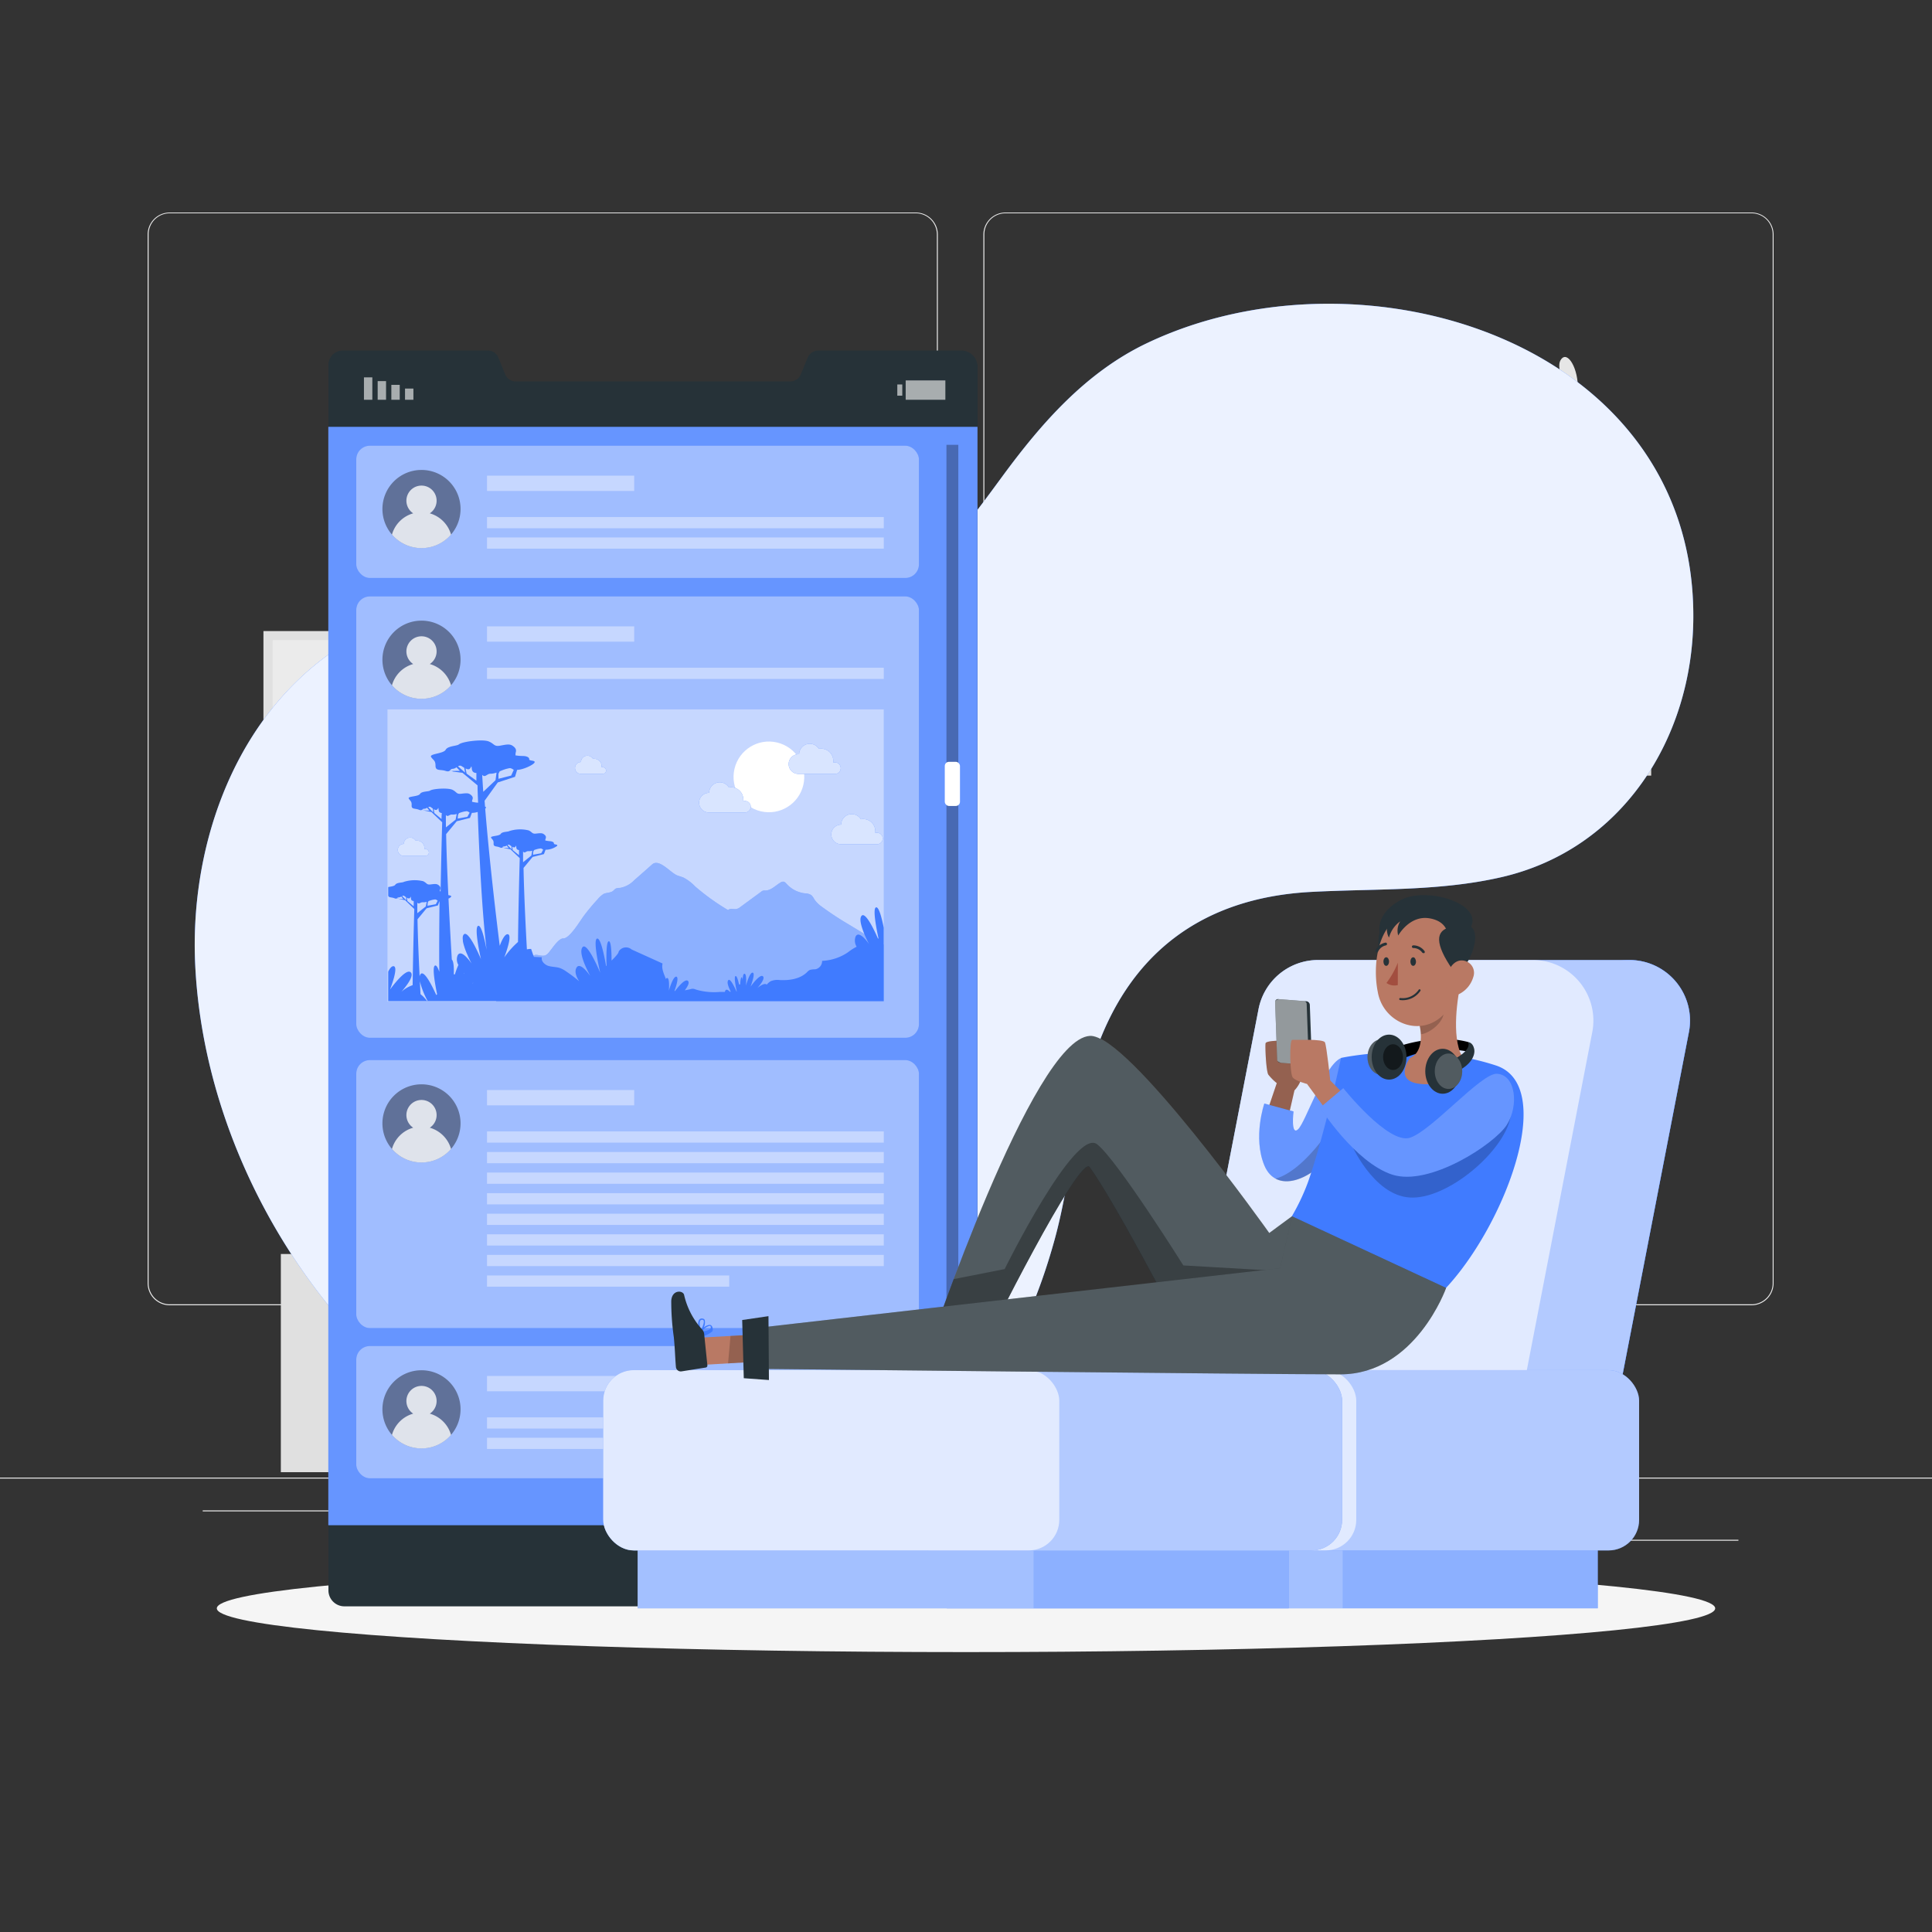 <svg xmlns="http://www.w3.org/2000/svg" viewBox="0 0 500 500"><rect x="0" y="0" width="500" height="500" fill="#333333" stroke="none"/><g id="background-complete"><rect y="382.4" width="500" height="0.25" style="fill:#ebebeb"></rect><rect x="416.78" y="398.49" width="33.12" height="0.25" style="fill:#ebebeb"></rect><rect x="322.53" y="401.21" width="8.69" height="0.25" style="fill:#ebebeb"></rect><rect x="396.59" y="389.21" width="19.19" height="0.25" style="fill:#ebebeb"></rect><rect x="52.46" y="390.89" width="43.19" height="0.25" style="fill:#ebebeb"></rect><rect x="104.56" y="390.89" width="6.33" height="0.25" style="fill:#ebebeb"></rect><rect x="131.47" y="395.11" width="93.68" height="0.25" style="fill:#ebebeb"></rect><path d="M237,337.8H43.91a5.71,5.71,0,0,1-5.7-5.71V60.66A5.71,5.71,0,0,1,43.91,55H237a5.71,5.71,0,0,1,5.71,5.71V332.09A5.71,5.71,0,0,1,237,337.8ZM43.91,55.2a5.46,5.46,0,0,0-5.45,5.46V332.09a5.46,5.46,0,0,0,5.45,5.46H237a5.47,5.47,0,0,0,5.46-5.46V60.66A5.47,5.47,0,0,0,237,55.2Z" style="fill:#ebebeb"></path><path d="M453.31,337.8H260.21a5.72,5.72,0,0,1-5.71-5.71V60.66A5.72,5.72,0,0,1,260.21,55h193.1A5.71,5.71,0,0,1,459,60.66V332.09A5.71,5.71,0,0,1,453.31,337.8ZM260.21,55.2a5.47,5.47,0,0,0-5.46,5.46V332.09a5.47,5.47,0,0,0,5.46,5.46h193.1a5.47,5.47,0,0,0,5.46-5.46V60.66a5.47,5.47,0,0,0-5.46-5.46Z" style="fill:#ebebeb"></path><path d="M402.79,133.39s1.18-7.73-4.46-12.68-5.14-7.9-3.53-8.29,3.1,4.57,5.57,5.93c0,0,.08-7.06-2.43-9.66s-3.84-9.3-1.45-9.41,2.65,4,3.14,6.88,3.16,7,3.16,7,.52-6.31,2.15-8.91-2.71-8.55-1-11.15,4.65,2.35,4.4,7.93-4,11.51-3.1,17.33c0,0,1.64-4.08,3.11-4.45s3-3.08,3.95-4.08,2.23,2.47,0,5.69-7.92,11.83-7.06,18.79Z" style="fill:#e6e6e6"></path><path d="M399.42,129.87l-1.84,11.58a5.89,5.89,0,0,0,5.81,6.82h2a5.9,5.9,0,0,0,5.82-6.82l-1.85-11.58Z" style="fill:#e6e6e6"></path><rect x="296.9" y="143.99" width="130.44" height="6.7" style="fill:#e0e0e0"></rect><rect x="302.9" y="119.29" width="5.75" height="24.7" style="fill:#ebebeb"></rect><rect x="330.69" y="119.29" width="5.75" height="24.7" style="fill:#ebebeb"></rect><rect x="364.37" y="118.98" width="5.75" height="24.7" transform="translate(-16.97 64.28) rotate(-9.78)" style="fill:#ebebeb"></rect><rect x="310.02" y="122.54" width="5.75" height="21.45" style="fill:#ebebeb"></rect><rect x="323.23" y="122.54" width="5.75" height="21.45" style="fill:#ebebeb"></rect><rect x="356.57" y="122.54" width="5.75" height="21.45" style="fill:#ebebeb"></rect><rect x="340.63" y="122.18" width="5.75" height="21.45" transform="translate(-20.65 77.67) rotate(-12.53)" style="fill:#ebebeb"></rect><rect x="317.86" y="118.06" width="2.87" height="25.93" style="fill:#ebebeb"></rect><rect x="352.04" y="118.06" width="2.87" height="25.93" style="fill:#ebebeb"></rect><rect x="296.9" y="194.02" width="130.44" height="6.7" transform="translate(724.23 394.75) rotate(180)" style="fill:#e0e0e0"></rect><rect x="415.58" y="169.32" width="5.75" height="24.7" transform="translate(836.92 363.35) rotate(180)" style="fill:#ebebeb"></rect><rect x="387.8" y="169.32" width="5.75" height="24.7" transform="translate(781.34 363.35) rotate(180)" style="fill:#ebebeb"></rect><rect x="354.11" y="169.01" width="5.75" height="24.7" transform="translate(677.98 420.72) rotate(-170.22)" style="fill:#ebebeb"></rect><rect x="408.46" y="172.58" width="5.75" height="21.45" transform="translate(822.67 366.6) rotate(180)" style="fill:#ebebeb"></rect><rect x="395.26" y="172.58" width="5.75" height="21.45" transform="translate(796.26 366.6) rotate(180)" style="fill:#ebebeb"></rect><rect x="361.92" y="172.58" width="5.75" height="21.45" transform="translate(729.58 366.6) rotate(180)" style="fill:#ebebeb"></rect><rect x="377.86" y="172.21" width="5.75" height="21.45" transform="translate(712.72 444.09) rotate(-167.47)" style="fill:#ebebeb"></rect><rect x="403.5" y="168.09" width="2.87" height="25.93" transform="translate(809.86 362.12) rotate(180)" style="fill:#ebebeb"></rect><rect x="369.31" y="168.09" width="2.87" height="25.93" transform="translate(741.5 362.12) rotate(180)" style="fill:#ebebeb"></rect><rect x="309.41" y="174.47" width="28" height="19.33" transform="translate(646.83 368.28) rotate(180)" style="fill:#ebebeb"></rect><polygon points="135.03 301.62 135.03 319.55 127.47 325.06 162.77 325.06 151.49 320.87 151.49 302.87 135.03 301.62" style="fill:#e0e0e0"></polygon><path d="M72.68,324.54V381H230.25V324.54Zm154.73,22.12H104.08V328.2H227.41Z" style="fill:#e0e0e0"></path><path d="M100.28,324.54V381h130V324.54Zm127.13,22.12H104.08V328.2H227.41Z" style="fill:#ebebeb"></path><rect x="201.99" y="328.2" width="25.42" height="18.46" style="fill:#e0e0e0"></rect><rect x="104.08" y="337.43" width="31.45" height="9.23" style="fill:#e0e0e0"></rect><rect x="137.84" y="341.18" width="23.68" height="5.48" style="fill:#e0e0e0"></rect><rect x="166.99" y="335.45" width="22.56" height="11.21" style="fill:#e0e0e0"></rect><polygon points="126.43 350.68 125.75 352.89 116.7 352.89 116.03 350.68 104.08 350.68 104.08 375.19 143.74 375.19 143.74 350.68 126.43 350.68" style="fill:#e0e0e0"></polygon><polygon points="173.57 350.68 172.89 352.89 163.84 352.89 163.16 350.68 145.85 350.68 145.85 375.19 185.52 375.19 185.52 350.68 173.57 350.68" style="fill:#e0e0e0"></polygon><polygon points="209.98 350.68 209.31 352.89 200.26 352.89 199.58 350.68 187.63 350.68 187.63 375.19 227.29 375.19 227.29 350.68 209.98 350.68" style="fill:#e0e0e0"></polygon><rect x="85.53" y="235.98" width="126.13" height="76.35" rx="3.53" style="fill:#e0e0e0"></rect><rect x="88.49" y="235.98" width="126.13" height="76.35" rx="3.53" style="fill:#e6e6e6"></rect><rect x="117.09" y="214.8" width="68.92" height="118.72" transform="translate(425.71 122.6) rotate(90)" style="fill:#f0f0f0"></rect><rect x="75.56" y="155.94" width="35.77" height="50.52" transform="translate(-87.76 274.65) rotate(-90)" style="fill:#e0e0e0"></rect><rect x="77.89" y="158.32" width="31.1" height="45.77" transform="translate(-87.76 274.65) rotate(-90)" style="fill:#ebebeb"></rect><rect x="93.08" y="111.01" width="35.77" height="50.52" transform="translate(-25.3 247.24) rotate(-90)" style="fill:#e0e0e0"></rect><rect x="95.41" y="113.38" width="31.1" height="45.77" transform="translate(-25.3 247.24) rotate(-90)" style="fill:#ebebeb"></rect><rect x="128.29" y="163.32" width="32.15" height="45.57" style="fill:#e0e0e0"></rect><rect x="130.39" y="165.46" width="27.96" height="41.29" style="fill:#ebebeb"></rect><rect x="143.02" y="103.54" width="35.7" height="50.61" style="fill:#e0e0e0"></rect><rect x="145.35" y="105.92" width="31.05" height="45.85" style="fill:#ebebeb"></rect><rect x="177.13" y="157.54" width="28.01" height="39.56" transform="translate(368.46 -13.81) rotate(90)" style="fill:#e0e0e0"></rect><rect x="178.96" y="159.4" width="24.35" height="35.84" transform="translate(368.46 -13.81) rotate(90)" style="fill:#ebebeb"></rect></g><g id="background-simple"><path d="M100.13,160.44A93.06,93.06,0,0,0,84.2,170c-24.46,18.21-35.14,50.24-33.67,79.89,2.36,47.63,30.31,94.94,70.46,120.36,28.16,17.84,66.05,25.22,98.63,15.3,29.94-9.12,45.45-36.21,53.31-64.73,4.23-15.37,5-31.5,10-46.81,8.87-27.27,28.19-41.66,56.33-43.18,16.37-.88,33-.11,49.09-3.77,31.43-7.12,49.69-36,49.88-67.11.45-71.3-85.28-97.9-141.44-71.12-15.66,7.47-27.14,20.53-37.25,34.28-7.46,10.14-14.91,20.59-25.07,28-19.88,14.54-44.09,4.94-65.76,1.18C145.75,148.3,121.23,150.52,100.13,160.44Z" style="fill:#407BFF"></path><path d="M100.13,160.44A93.06,93.06,0,0,0,84.2,170c-24.46,18.21-35.14,50.24-33.67,79.89,2.36,47.63,30.31,94.94,70.46,120.36,28.16,17.84,66.05,25.22,98.63,15.3,29.94-9.12,45.45-36.21,53.31-64.73,4.23-15.37,5-31.5,10-46.81,8.87-27.27,28.19-41.66,56.33-43.18,16.37-.88,33-.11,49.09-3.77,31.43-7.12,49.69-36,49.88-67.11.45-71.3-85.28-97.9-141.44-71.12-15.66,7.47-27.14,20.53-37.25,34.28-7.46,10.14-14.91,20.59-25.07,28-19.88,14.54-44.09,4.94-65.76,1.18C145.75,148.3,121.23,150.52,100.13,160.44Z" style="fill:#fff;opacity:0.9"></path></g><g id="Shadow"><ellipse id="path" cx="250" cy="416.24" rx="193.89" ry="11.32" style="fill:#f5f5f5"></ellipse></g><g id="Interface"><path d="M253,95V411.1a4.62,4.62,0,0,1-4.69,4.62H89.16A4.14,4.14,0,0,1,85,411.48V94.6a3.73,3.73,0,0,1,3.59-3.88h37.78A2.94,2.94,0,0,1,129,92.6l1.73,4.26a2.94,2.94,0,0,0,2.69,1.86h71.13a2.91,2.91,0,0,0,2.69-1.83L209,92.61a3,3,0,0,1,2.69-1.89h37.18A4.22,4.22,0,0,1,253,95Z" style="fill:#263238"></path><rect x="84.97" y="110.47" width="168" height="284.25" style="fill:#407BFF"></rect><rect x="84.97" y="110.47" width="168" height="284.25" style="fill:#fff;opacity:0.2;isolation:isolate"></rect><rect x="104.82" y="100.56" width="2.17" height="2.9" transform="translate(211.81 204.02) rotate(180)" style="fill:#fff;opacity:0.6;isolation:isolate"></rect><rect x="101.28" y="99.6" width="2.17" height="3.86" transform="translate(204.73 203.06) rotate(180)" style="fill:#fff;opacity:0.6;isolation:isolate"></rect><rect x="97.73" y="98.63" width="2.17" height="4.83" transform="translate(197.64 202.09) rotate(180)" style="fill:#fff;opacity:0.6;isolation:isolate"></rect><rect x="94.19" y="97.66" width="2.17" height="5.8" transform="translate(190.55 201.12) rotate(180)" style="fill:#fff;opacity:0.6;isolation:isolate"></rect><rect x="232.22" y="99.5" width="1.29" height="2.9" style="fill:#fff;opacity:0.6;isolation:isolate"></rect><rect x="234.39" y="98.45" width="10.27" height="5.01" transform="translate(479.05 201.91) rotate(180)" style="fill:#fff;opacity:0.6;isolation:isolate"></rect><rect x="92.2" y="115.35" width="145.62" height="34.23" rx="3.53" style="fill:#407BFF"></rect><rect x="92.2" y="115.35" width="145.62" height="34.23" rx="3.53" style="fill:#fff;opacity:0.5"></rect><path d="M119.19,131.73a10.11,10.11,0,1,1-10.11-10.11A10.1,10.1,0,0,1,119.19,131.73Z" style="opacity:0.4;isolation:isolate"></path><path d="M116.73,138.35a10.1,10.1,0,0,1-15.29,0,7.94,7.94,0,0,1,5.5-5.5,3.91,3.91,0,1,1,4.29,0A8,8,0,0,1,116.73,138.35Z" style="fill:#fff;opacity:0.8"></path><rect x="126.04" y="123.1" width="38.09" height="3.96" style="fill:#fff;opacity:0.4"></rect><rect x="126.04" y="133.81" width="102.68" height="2.9" style="fill:#fff;opacity:0.4"></rect><rect x="126.04" y="139.09" width="102.68" height="2.9" style="fill:#fff;opacity:0.4"></rect><rect x="92.2" y="154.35" width="145.62" height="114.23" rx="3.53" style="fill:#407BFF"></rect><rect x="92.2" y="154.35" width="145.62" height="114.23" rx="3.53" style="fill:#fff;opacity:0.5"></rect><path d="M119.19,170.73a10.11,10.11,0,1,1-10.11-10.11A10.1,10.1,0,0,1,119.19,170.73Z" style="opacity:0.4;isolation:isolate"></path><path d="M116.73,177.35a10.1,10.1,0,0,1-15.29,0,7.94,7.94,0,0,1,5.5-5.5,3.91,3.91,0,1,1,4.29,0A8,8,0,0,1,116.73,177.35Z" style="fill:#fff;opacity:0.8"></path><rect x="126.04" y="162.1" width="38.09" height="3.96" style="fill:#fff;opacity:0.4"></rect><rect x="126.04" y="172.81" width="102.68" height="2.9" style="fill:#fff;opacity:0.4"></rect><rect x="100.28" y="183.59" width="128.43" height="75.63" style="fill:#fff;opacity:0.4"></rect><path d="M228.71,244.46v14.76H128.38c1-1.71,2.11-3.38,3.24-5s3-4.86,5-5.8a2.58,2.58,0,0,1,.58-.18l.59-.78.13-.08a2.25,2.25,0,0,1,.38-.19c.65-.3,2,.45,2.95,0,.15-.1.31-.21.46-.33,1-1,2.71-4,4.06-4,1.69.08,4.53-4.84,5.41-5.95a52,52,0,0,1,3.5-4.18,6.54,6.54,0,0,1,1.48-1.35c.85-.45,1.85-.21,2.62-.91a3.35,3.35,0,0,1,.57-.5,2.55,2.55,0,0,1,1.1-.18,6.81,6.81,0,0,0,3.7-2c1.54-1.35,3.08-2.69,4.6-4.06,1.81-1.62,4.65,2,6.41,2.78.56.24,1.17.37,1.73.61a11.4,11.4,0,0,1,3,2.28,59,59,0,0,0,8.55,6.14c.51-.57,1.46-.14,2.21-.3a2.71,2.71,0,0,0,1-.54l5.33-3.91a1.23,1.23,0,0,1,.82-.34c1.64.15,2.79-1.22,4.12-2a1.36,1.36,0,0,1,.79-.28c.37,0,.64.35.9.62a7.58,7.58,0,0,0,4.62,2.4,3.35,3.35,0,0,1,1.75.47,4.19,4.19,0,0,1,.78,1.11,7.67,7.67,0,0,0,1.92,1.89,83.59,83.59,0,0,0,7.28,4.77l3.73,2.27.06,0c1.16.7,2.33,1.41,3.54,2C227.78,244,228.26,244.25,228.71,244.46Z" style="fill:#407BFF"></path><path d="M228.71,244.46v14.76H128.38c1-1.71,2.11-3.38,3.24-5s3-4.86,5-5.8a2.58,2.58,0,0,1,.58-.18l.59-.78.13-.08a2.25,2.25,0,0,1,.38-.19c.65-.3,2,.45,2.95,0,.15-.1.31-.21.46-.33,1-1,2.71-4,4.06-4,1.69.08,4.53-4.84,5.41-5.95a52,52,0,0,1,3.5-4.18,6.54,6.54,0,0,1,1.48-1.35c.85-.45,1.85-.21,2.62-.91a3.35,3.35,0,0,1,.57-.5,2.55,2.55,0,0,1,1.1-.18,6.81,6.81,0,0,0,3.7-2c1.54-1.35,3.08-2.69,4.6-4.06,1.81-1.62,4.65,2,6.41,2.78.56.24,1.17.37,1.73.61a11.4,11.4,0,0,1,3,2.28,59,59,0,0,0,8.55,6.14c.51-.57,1.46-.14,2.21-.3a2.71,2.71,0,0,0,1-.54l5.33-3.91a1.23,1.23,0,0,1,.82-.34c1.64.15,2.79-1.22,4.12-2a1.36,1.36,0,0,1,.79-.28c.37,0,.64.35.9.62a7.58,7.58,0,0,0,4.62,2.4,3.35,3.35,0,0,1,1.75.47,4.19,4.19,0,0,1,.78,1.11,7.67,7.67,0,0,0,1.92,1.89,83.59,83.59,0,0,0,7.28,4.77l3.73,2.27.06,0c1.16.7,2.33,1.41,3.54,2C227.78,244,228.26,244.25,228.71,244.46Z" style="fill:#fff;opacity:0.4"></path><circle cx="198.99" cy="201.07" r="9.15" transform="translate(-42.41 348.54) rotate(-76.72)" style="fill:#fff"></circle><path d="M217.58,198.79a1.5,1.5,0,0,0-1.92-1.43,3.44,3.44,0,0,0,0-.46,3.15,3.15,0,0,0-3.15-3.15,3.81,3.81,0,0,0-.59.05,2.76,2.76,0,0,0-5.11,1.4h0a2.55,2.55,0,1,0,0,5.09h9.33A1.48,1.48,0,0,0,217.58,198.79Z" style="fill:#407BFF"></path><path d="M194.29,208.78a1.49,1.49,0,0,0-1.49-1.49,1.55,1.55,0,0,0-.43.07,3.57,3.57,0,0,0,0-.46,3.17,3.17,0,0,0-3.16-3.16,2.78,2.78,0,0,0-.58.06,2.75,2.75,0,0,0-5.11,1.39h-.05a2.54,2.54,0,1,0,0,5.08h9.33A1.49,1.49,0,0,0,194.29,208.78Z" style="fill:#407BFF"></path><path d="M228.45,217a1.49,1.49,0,0,0-1.49-1.49,1.54,1.54,0,0,0-.43.06,3.29,3.29,0,0,0,0-.45,3.15,3.15,0,0,0-3.15-3.16,2.78,2.78,0,0,0-.58.06,2.76,2.76,0,0,0-5.12,1.39h0a2.54,2.54,0,0,0,0,5.08H227A1.49,1.49,0,0,0,228.45,217Z" style="fill:#407BFF"></path><path d="M111,220.64a.9.9,0,0,0-.9-.9,1.09,1.09,0,0,0-.26,0,2.45,2.45,0,0,0,0-.27,1.9,1.9,0,0,0-1.91-1.91,2.07,2.07,0,0,0-.35,0,1.67,1.67,0,0,0-3.09.85h0a1.54,1.54,0,0,0,0,3.08h5.64A.91.91,0,0,0,111,220.64Z" style="fill:#407BFF"></path><path d="M156.86,199.46a.9.9,0,0,0-.9-.91,1.17,1.17,0,0,0-.26,0,1.23,1.23,0,0,0,0-.27,1.9,1.9,0,0,0-1.9-1.91,2,2,0,0,0-.35,0,1.68,1.68,0,0,0-1.43-.8,1.66,1.66,0,0,0-1.66,1.64h0a1.54,1.54,0,1,0,0,3.08H156A.89.89,0,0,0,156.86,199.46Z" style="fill:#407BFF"></path><path d="M226.74,234.82c-1,.2.16,5.91.62,8.06l-.15,0c-.87-2-3.25-7.07-4.25-5.85-.66.8,0,2.89.72,4.67.48,1.17,1,2.2,1.25,2.65l0,0c-.57-.82-2.64-3.58-3.49-2a3,3,0,0,0,.26,2.66,13.09,13.09,0,0,0-2.19,1.4,12.88,12.88,0,0,1-6.75,2.26,2.16,2.16,0,0,1-1.8,2.19,4.77,4.77,0,0,0-1.37.16,2.7,2.7,0,0,0-.77.62c-1.81,1.74-4.53,2.12-7,2a4.55,4.55,0,0,0-2.38.3,4,4,0,0,0-1,.87c-.65-.57-2.13.64-2.44.9.32-.36,2.2-2.49,1.41-3.07s-2.93,2.37-3.17,2.71c.13-.35,1.34-3.54.54-3.63s-1.73,3.37-1.73,3.37.3-3.17-.41-3.08c-.33,0-.44.95-.45,1.91,0-.59-.13-1-.28-1s-.33.93-.34,1.91c-.11-.12-.21-.16-.3,0-.24-1.11-.57-2.3-.9-2.23-.5.1.08,3,.32,4h-.08c-.44-1-1.63-3.54-2.13-2.93s.19,2,.64,3h-.23c-.41-.43-.92-.79-1.19-.29a1.17,1.17,0,0,0-.09.32c-.41,0-.81,0-1.22,0a16.51,16.51,0,0,1-6.31-.61,2.41,2.41,0,0,0-.73-.2,2.45,2.45,0,0,0-.71.11c-.47.12-.94.21-1.41.29.66-.89,1.35-2,.77-2.47-.77-.56-2.56,1.67-3.3,2.65h-.16c.39-1,1.24-3.61.48-3.71s-1.7,2.83-1.92,3.63h0c.06-.75.21-3.38-.48-3.29-.13,0-.22.15-.29.35l0-.1c-.49-1.29-1.18-2.63-.86-4l-8-3.62a2.22,2.22,0,0,0-3.36.53c0,.49-1,1.5-1.84,2.34,0-2.45-.15-4.85-.65-5-.77-.16-.71,4.15-.64,6.29l-.12.15c-.38-2.23-1.37-7.33-2.32-7.14-1.23.25.8,8.86.8,8.86s-3.34-8.14-4.58-6.63,1.61,6.66,2,7.46c-.41-.6-2.7-3.79-3.59-2.11-.57,1.06.07,2.47.72,3.47a35,35,0,0,0-3.39-2.56,6.62,6.62,0,0,0-1.59-.86c-1-.33-2.05-.26-3-.56s-1.93-1.23-1.68-2.23l-2.07-.1c0-.13-.09-.25-.13-.38-.2-.55-.38-1.12-.58-1.68a5.52,5.52,0,0,0-1.09.11c-.39-7.15-.76-15.06-.87-21.07l2.35-2.84,2.93-.74.42-1.13a5,5,0,0,0,3-1c.24-.47-.9-.28-.84-.61s-.46-.56-1-.6a6.88,6.88,0,0,1-1.23-.19c0-.12,0-.26.09-.46.16-.45.08-.75-.42-1.13s-1-.31-2.06-.19-.93-.36-1.9-.82a9.24,9.24,0,0,0-5,.16c-.37.26-1.83.11-2.24.74s-2.8.48-2.49,1,.7.58.64,1.5.78.62,1.62,1c.47.2.64.07.8-.08l.38.26,1.58.32,2.39,2.28c-.13,4.38-.35,13.14-.45,21.69a22.3,22.3,0,0,0-3.56,4c.2-.51,2.24-5.85.91-6-.76-.09-1.53,1.53-2.08,3-.87-6.93-2.68-22.08-3.76-35.49a.62.62,0,0,0,.16-.17c.1-.2,0-.3-.2-.36l-.12-1.52,3.41-4.74,4.47-1.46.54-1.8c1.48,0,4.23-1.28,4.51-1.91s-1.43-.33-1.38-.85-.77-.83-1.65-.83a11.62,11.62,0,0,1-1.93-.17c.07-.19,0-.41.09-.73.21-.71,0-1.16-.76-1.71s-1.58-.38-3.24-.07-1.48-.47-3-1.09-6.8,0-7.73.78c-.55.44-2.85.36-3.41,1.39s-4.32,1-3.76,1.86,1.14.83,1.14,2.27,1.27.88,2.62,1.34c.76.25,1,0,1.24-.21l.62.37,2.5.32,3.9,3.26c0,1.28.08,2.78.14,4.47h-.14a10.21,10.21,0,0,1-1.44-.23c.06-.14,0-.31.11-.54.19-.52.09-.87-.49-1.32s-1.15-.37-2.41-.22-1.09-.42-2.22-1-5.09-.32-5.82.18c-.44.31-2.15.13-2.62.87s-3.28.56-2.91,1.2.81.68.74,1.76.91.72,1.89,1.13c.55.23.75.09.94-.09l.45.31,1.84.37,2.79,2.66c-.11,3.84-.28,10.54-.41,17.86l-.2,0c0-.12,0-.26.09-.47.16-.44.08-.74-.42-1.13s-1-.31-2.06-.18-.93-.36-1.9-.83a9.34,9.34,0,0,0-5,.16c-.37.26-1.83.11-2.24.75-.24.38-1.17.47-1.83.6v2.21c.12.58.85.38,1.59.68.48.2.65.08.81-.07l.38.26,1.58.31,2.39,2.29c-.12,4-.32,11.81-.43,19.71a8.44,8.44,0,0,0-2.93,1.73c.49-.55,3.68-4.16,2.36-5.11s-5.08,4.23-5.29,4.53c.1-.27,2.31-5.89.93-6.06-.48-.05-1,.57-1.39,1.42v7.62H228.71V240.09C228.23,237.68,227.48,234.68,226.74,234.82ZM129,200.26l.3-.62a12.5,12.5,0,0,1,1.75-.66c.89-.17.93-.4,1.91.26l-.67,1.48-3.29.83Zm-12-.73-.47-.26a.91.91,0,0,1,.54-.29,1.77,1.77,0,0,0,1.07-.42l.87.93Zm1.53-1.21c.71-.38.78-.09,1.61.37l.22,1.25Zm2.23,1.89-.28-1.35.25.12c.8.34,1-.15,1.26-.66.16.32,0,.81.36,1.34a1.18,1.18,0,0,0,.94.38c0,.51,0,1.2,0,2ZM103.08,232.6l-.29-.19a.55.55,0,0,1,.36-.16,1.14,1.14,0,0,0,.7-.23l.52.64Zm1-.71c.47-.22.5,0,1,.31l.08.8Zm2.94,2.63-1.59-1.33-.13-.87.16.09c.5.25.68,0,.83-.37.1.21,0,.51.18.87.08.16.31.24.59.28C107.08,233.52,107.07,234,107.05,234.52Zm3.68-.94.21-.38a9.49,9.49,0,0,1,1.15-.35c.58-.07.62-.21,1.21.25l-.49.91-2.14.4Zm-2.71,0c.48.6.77-.14,1.44-.07a2.92,2.92,0,0,0,1-.12l0,0-.24,1.2L108,236.34C108,235.34,108,234.4,108,233.55ZM110.47,259a8.22,8.22,0,0,0-1.64-1.7c-.06-1.11-.11-2.23-.17-3.35a21.3,21.3,0,0,0,2,5.08Zm3.22-7.49c-.33-1-.7-1.71-1.06-1.64-.91.18,0,5,.49,7.45l-.21.2c-1-2.21-3.12-6.56-4.06-5.42a1.27,1.27,0,0,0-.25.66c-.26-5.27-.47-10.55-.55-14.85l2.35-2.84,2.92-.74.43-1.14h0C113.68,239.52,113.63,246.08,113.69,251.53Zm-4.07-41.8-.34-.21a.64.64,0,0,1,.42-.19,1.27,1.27,0,0,0,.82-.27l.6.75Zm1.21-.82c.55-.26.58,0,1.18.35l.1,1Zm3.43,3.07-1.86-1.55-.14-1,.18.1c.58.29.79-.06,1-.43.11.25,0,.6.2,1a1,1,0,0,0,.7.33C114.3,210.81,114.28,211.34,114.26,212ZM127,200.24a4.49,4.49,0,0,0,1.49-.3l0,.09-.25,1.89-3.17,3c-.11-1.51-.2-3-.28-4.39C125.59,201.38,126,200.19,127,200.24Zm-8.47,10.65.25-.45a9,9,0,0,1,1.35-.41c.67-.08.71-.25,1.41.29l-.58,1.07-2.5.46Zm-3.16,0c.55.7.89-.17,1.68-.08a3.38,3.38,0,0,0,1.14-.15l0,.06-.28,1.4-2.5,2C115.39,212.94,115.39,211.85,115.4,210.85Zm1.93,42.63v0h0A.1.1,0,0,1,117.33,253.48ZM120,252a.56.56,0,0,0,0-.12l.11.13Zm2.27,2.5v0l.11-.13.1,0Zm2.32-6s-3.34-8.14-4.59-6.63a1.23,1.23,0,0,0-.21.43,2.88,2.88,0,0,0,0,1l0,.22a6.66,6.66,0,0,0,.14.7,17.36,17.36,0,0,0,.77,2.27c0,.08.07.17.11.26l.31.7a.17.17,0,0,1,0,.05l.19.39c.32.69.61,1.23.72,1.45a13.15,13.15,0,0,0-1.33-1.64l-.18-.18c-.76-.72-1.61-1.17-2.08-.29a2.82,2.82,0,0,0,.19,2.5,19.82,19.82,0,0,0-.9,2.43l-.29,0c.06-1.37,0-3.43-.51-3.82-.28-4.76-.59-10.29-.86-15.79a1.66,1.66,0,0,0,.67-.46c.18-.35-.43-.33-.71-.44-.27-5.63-.48-11.18-.57-15.78l2.74-3.33,3.43-.86.49-1.31a5,5,0,0,0,1.51-.24c.38,10.53,1.1,26,2.31,35.71-.46-2.47-1.33-6.41-2.17-6.24C122.52,239.94,124.55,248.56,124.55,248.56ZM138,220.39l.22-.39a7.31,7.31,0,0,1,1.14-.34c.58-.07.62-.22,1.21.24l-.49.92-2.14.39Zm-1.26-.11a2.66,2.66,0,0,0,1-.12l0,.05-.23,1.2-2.14,1.74c0-1,0-1.94,0-2.8C135.81,221,136.1,220.21,136.78,220.28Zm-6.39-.88-.29-.19a.57.57,0,0,1,.36-.16,1.19,1.19,0,0,0,.71-.22l.51.63Zm1-.71c.47-.21.5,0,1,.31l.08.81Zm1.34,1.31-.12-.88.16.09c.49.25.67-.05.83-.37.09.21,0,.52.17.87a.72.72,0,0,0,.59.28c0,.33,0,.78,0,1.33Zm59.37,36.22c0-.12,0-.23,0-.35,0,.27,0,.44,0,.44Z" style="fill:#407BFF"></path><g style="opacity:0.8"><path d="M217.58,198.79a1.5,1.5,0,0,0-1.92-1.43,3.44,3.44,0,0,0,0-.46,3.15,3.15,0,0,0-3.15-3.15,3.81,3.81,0,0,0-.59.05,2.76,2.76,0,0,0-5.11,1.4h0a2.55,2.55,0,1,0,0,5.09h9.33A1.48,1.48,0,0,0,217.58,198.79Z" style="fill:#fff"></path><path d="M194.29,208.78a1.49,1.49,0,0,0-1.49-1.49,1.55,1.55,0,0,0-.43.07,3.57,3.57,0,0,0,0-.46,3.17,3.17,0,0,0-3.16-3.16,2.78,2.78,0,0,0-.58.06,2.75,2.75,0,0,0-5.11,1.39h-.05a2.54,2.54,0,1,0,0,5.08h9.33A1.49,1.49,0,0,0,194.29,208.78Z" style="fill:#fff"></path><path d="M228.45,217a1.49,1.49,0,0,0-1.49-1.49,1.54,1.54,0,0,0-.43.06,3.29,3.29,0,0,0,0-.45,3.15,3.15,0,0,0-3.15-3.16,2.78,2.78,0,0,0-.58.06,2.76,2.76,0,0,0-5.12,1.39h0a2.54,2.54,0,0,0,0,5.08H227A1.49,1.49,0,0,0,228.45,217Z" style="fill:#fff"></path><path d="M111,220.64a.9.9,0,0,0-.9-.9,1.09,1.09,0,0,0-.26,0,2.45,2.45,0,0,0,0-.27,1.9,1.9,0,0,0-1.91-1.91,2.07,2.07,0,0,0-.35,0,1.67,1.67,0,0,0-3.09.85h0a1.54,1.54,0,0,0,0,3.08h5.64A.91.91,0,0,0,111,220.64Z" style="fill:#fff"></path><path d="M156.86,199.46a.9.9,0,0,0-.9-.91,1.17,1.17,0,0,0-.26,0,1.23,1.23,0,0,0,0-.27,1.9,1.9,0,0,0-1.9-1.91,2,2,0,0,0-.35,0,1.68,1.68,0,0,0-1.43-.8,1.66,1.66,0,0,0-1.66,1.64h0a1.54,1.54,0,1,0,0,3.08H156A.89.89,0,0,0,156.86,199.46Z" style="fill:#fff"></path></g><rect x="92.2" y="274.35" width="145.62" height="69.36" rx="3.53" style="fill:#407BFF"></rect><rect x="92.2" y="274.35" width="145.62" height="69.36" rx="3.53" style="fill:#fff;opacity:0.5"></rect><path d="M119.19,290.73a10.11,10.11,0,1,1-10.11-10.11A10.1,10.1,0,0,1,119.19,290.73Z" style="opacity:0.4;isolation:isolate"></path><path d="M116.73,297.35a10.1,10.1,0,0,1-15.29,0,7.94,7.94,0,0,1,5.5-5.5,3.91,3.91,0,1,1,4.29,0A8,8,0,0,1,116.73,297.35Z" style="fill:#fff;opacity:0.8"></path><rect x="126.04" y="282.1" width="38.09" height="3.96" style="fill:#fff;opacity:0.4"></rect><rect x="126.04" y="292.81" width="102.68" height="2.9" style="fill:#fff;opacity:0.4"></rect><rect x="126.04" y="298.14" width="102.68" height="2.9" style="fill:#fff;opacity:0.4"></rect><rect x="126.04" y="303.46" width="102.68" height="2.9" style="fill:#fff;opacity:0.4"></rect><rect x="126.04" y="308.79" width="102.68" height="2.9" style="fill:#fff;opacity:0.4"></rect><rect x="126.04" y="314.11" width="102.68" height="2.9" style="fill:#fff;opacity:0.4"></rect><rect x="126.04" y="319.44" width="102.68" height="2.9" style="fill:#fff;opacity:0.4"></rect><rect x="126.04" y="324.76" width="102.68" height="2.9" style="fill:#fff;opacity:0.4"></rect><rect x="126.04" y="330.09" width="62.68" height="2.9" style="fill:#fff;opacity:0.4"></rect><rect x="92.2" y="348.35" width="145.62" height="34.23" rx="3.53" style="fill:#407BFF"></rect><rect x="92.2" y="348.35" width="145.62" height="34.23" rx="3.53" style="fill:#fff;opacity:0.5"></rect><path d="M119.19,364.73a10.11,10.11,0,1,1-10.11-10.11A10.1,10.1,0,0,1,119.19,364.73Z" style="opacity:0.4;isolation:isolate"></path><path d="M116.73,371.35a10.1,10.1,0,0,1-15.29,0,7.94,7.94,0,0,1,5.5-5.5,3.91,3.91,0,1,1,4.29,0A8,8,0,0,1,116.73,371.35Z" style="fill:#fff;opacity:0.8"></path><rect x="126.04" y="356.1" width="38.09" height="3.96" style="fill:#fff;opacity:0.4"></rect><rect x="126.04" y="366.81" width="102.68" height="2.9" style="fill:#fff;opacity:0.4"></rect><rect x="126.04" y="372.09" width="102.68" height="2.9" style="fill:#fff;opacity:0.4"></rect><rect x="244.94" y="115.12" width="3.07" height="273.34" style="opacity:0.3;isolation:isolate"></rect><rect x="244.51" y="197.16" width="3.93" height="11.42" rx="1.07" style="fill:#fff"></rect></g><g id="Sofa"><rect x="245.02" y="398.49" width="168.49" height="17.74" style="fill:#407BFF"></rect><rect x="245.02" y="398.49" width="168.49" height="17.74" style="fill:#fff;opacity:0.4;isolation:isolate"></rect><rect x="245.02" y="398.49" width="102.46" height="17.74" style="fill:#fff;opacity:0.2;isolation:isolate"></rect><rect x="165.02" y="398.49" width="168.49" height="17.74" style="fill:#407BFF"></rect><rect x="165.02" y="398.49" width="168.49" height="17.74" style="fill:#fff;opacity:0.4;isolation:isolate"></rect><rect x="165.02" y="398.49" width="102.46" height="17.74" style="fill:#fff;opacity:0.2;isolation:isolate"></rect><path d="M307.41,355.68H419.93l17.15-88.56a15.68,15.68,0,0,0-15.4-18.67H341.11a15.69,15.69,0,0,0-15.4,12.71Z" style="fill:#407BFF"></path><path d="M388,355.68h31.95l17.15-88.56a15.68,15.68,0,0,0-15.4-18.67h0a15.69,15.69,0,0,0-15.4,12.71Z" style="fill:#407BFF"></path><g style="opacity:0.6;isolation:isolate"><path d="M437.08,267.12l-17.15,88.56H307.41l18.3-94.52a15.69,15.69,0,0,1,15.4-12.71h80.57A15.68,15.68,0,0,1,437.08,267.12Z" style="fill:#fff"></path></g><g style="opacity:0.6;isolation:isolate"><path d="M412.08,267.12l-17.15,88.56H307.41l18.3-94.52a15.69,15.69,0,0,1,15.4-12.71h55.57A15.68,15.68,0,0,1,412.08,267.12Z" style="fill:#fff"></path></g><rect x="232.97" y="354.59" width="191.23" height="46.66" rx="7.91" style="fill:#407BFF"></rect><rect x="232.97" y="354.59" width="118.03" height="46.66" rx="7.91" style="fill:#fff;opacity:0.6;isolation:isolate"></rect><rect x="232.97" y="354.59" width="191.23" height="46.66" rx="7.91" style="fill:#fff;opacity:0.6;isolation:isolate"></rect><rect x="156.11" y="354.59" width="191.23" height="46.66" rx="7.91" style="fill:#407BFF"></rect><rect x="156.11" y="354.59" width="118.03" height="46.66" rx="7.91" style="fill:#fff;opacity:0.6;isolation:isolate"></rect><rect x="156.11" y="354.59" width="191.23" height="46.66" rx="7.91" style="fill:#fff;opacity:0.6;isolation:isolate"></rect></g><g id="Character"><g id="group"><polygon points="180.82 353.28 181.8 346.15 198.75 345.18 197.76 352.3 180.82 353.28" style="fill:#b97964"></polygon><polygon points="197.76 352.3 198.74 345.18 189.06 345.73 188.42 352.84 197.76 352.3" style="opacity:0.2;isolation:isolate"></polygon><path d="M182.19,346.2h0l-.37-.37a6.09,6.09,0,0,0,2.55-1.29,1.43,1.43,0,0,0,0-1,.85.85,0,0,0-.62-.67,2.58,2.58,0,0,0-1.64.73,3,3,0,0,0,.27-2,.67.67,0,0,0-.52-.35.88.88,0,0,0-.91.29,2,2,0,0,0-.22,1.38,9.06,9.06,0,0,0,.44,1.85s0,0,0,.06,0,0,.05,0,.07.29.1.3.43.65.43.65Zm1.49-3.07c.1,0,.22.05.27.29l0,.08a.5.5,0,0,1-.12.37c-.36.47-1.49.64-2.17.69,0-.05,0-.09.08-.15A3.37,3.37,0,0,1,183.68,343.13Zm-2.43-1.38a.64.64,0,0,1,.59-.18.32.32,0,0,1,.25.17c.23.45-.25,1.7-.69,2.58C181,343.07,181,342.12,181.25,341.75Z" style="fill:#407BFF"></path><path d="M182.25,345.34l.82,8a.52.52,0,0,1-.43.58h0l-6.32,1a1.27,1.27,0,0,1-1.39-1.12c-.24-2.81-.21-4.16-.54-7.69a65.08,65.08,0,0,1-.67-9.45c.17-3,3.15-2.76,3.34-1.47a19.81,19.81,0,0,0,4.67,8.9A2,2,0,0,1,182.25,345.34Z" style="fill:#263238"></path><path d="M332.07,269.32s-4.39-.08-4.54.69.13,7.19.71,8.1a13.9,13.9,0,0,0,2.19,2.2l-3.23,9.56,5.41,2.75L335,282.19s2.69-2.62,1.91-6S332.07,269.32,332.07,269.32Z" style="fill:#b97964"></path><path d="M332.07,269.32s-4.39-.08-4.54.69.13,7.19.71,8.1a13.9,13.9,0,0,0,2.19,2.2l-3.23,9.56,5.41,2.75L335,282.19s2.69-2.62,1.91-6S332.07,269.32,332.07,269.32Z" style="opacity:0.2;isolation:isolate"></path><path d="M347.06,273.82c-4.39,1.88-9.14,16.58-11.11,18.43s-1.19-4.61-1.19-4.61l-7.56-2.05s-3,8.71,0,16,12.18,4.39,19-4.79S347.06,273.82,347.06,273.82Z" style="fill:#407BFF"></path><path d="M327.2,301.62a6.54,6.54,0,0,0,2.88,3.43c4.15,2.24,10.85-1.11,16.15-8.22a16.64,16.64,0,0,0,3-7.49c1.18-7.75-2.2-15.52-2.2-15.52-4.39,1.88-9.14,16.58-11.12,18.43s-1.18-4.61-1.18-4.61l-7.56-2.05S324.19,294.3,327.2,301.62Z" style="fill:#fff;opacity:0.2;isolation:isolate"></path><path d="M330.08,305.05c4.15,2.24,10.85-1.11,16.15-8.22a16.64,16.64,0,0,0,3-7.49c-.82-1.72-1.45-2.76-1.45-2.76S339,302.57,330.08,305.05Z" style="opacity:0.2;isolation:isolate"></path><path d="M325.66,326a55.64,55.64,0,0,0,12.9-20.21c4.25-12.16,8.5-32,8.5-32s20.36-4.47,40.05,1.94-5.39,59.38-23.5,65.3Z" style="fill:#407BFF"></path><path d="M339.52,274.92a.67.67,0,0,1-.74.7l-7.46-.58a.87.87,0,0,1-.79-.81L330,259.36a.75.75,0,0,1,.74-.8l7.46.58a1,1,0,0,1,.78.92Z" style="fill:#263238"></path><path d="M338.17,259.9l.54,15a.58.58,0,0,1-.65.66l-6.33-.49c-.42,0-1.18-.33-1.2-.75L330,259.27c0-.43.74-.71,1.16-.67l6.33.49A.77.77,0,0,1,338.17,259.9Z" style="fill:#fff;opacity:0.5"></path><path d="M349.8,285.27l-5.54-5.67s-.92-8.89-1.37-9.84-7.67-.59-8.45-.65-.64,8.81.12,9.74,3.7,1.68,3.7,1.68l5.93,8.09Z" style="fill:#b97964"></path><path d="M349.51,295.68s5.74,13.65,15.37,14.24,24.18-11.76,26-20.62-11.31-.68-11.31-.68-16.86,9.77-17.19,9.8S349.51,295.68,349.51,295.68Z" style="opacity:0.2;isolation:isolate"></path><path d="M387.37,277.89c-4.06-.17-16.88,14.78-22.49,16.56s-17.24-12.84-17.24-12.84l-6,5.05s9,14.15,18.64,17.32,26.49-7.89,29.66-12.84S392.32,278.1,387.37,277.89Z" style="fill:#407BFF"></path><path d="M387.37,277.89c-4.06-.17-16.88,14.78-22.49,16.56s-17.24-12.84-17.24-12.84l-6,5.05s9,14.15,18.64,17.32,26.49-7.89,29.66-12.84S392.32,278.1,387.37,277.89Z" style="fill:#fff;opacity:0.2;isolation:isolate"></path><path d="M362.38,270.67s9.16-3.22,17.55-1a2.3,2.3,0,0,1,.54,2.61,28.28,28.28,0,0,0-18.09,2Z"></path><path d="M361,273.58c0,2.53-1.59,4.58-3.55,4.58s-3.54-2.05-3.54-4.58,1.59-4.59,3.54-4.59S361,271.05,361,273.58Z" style="fill:#263238"></path><path d="M361,273.58c0,2.53-1.59,4.58-3.55,4.58s-3.54-2.05-3.54-4.58,1.59-4.59,3.54-4.59S361,271.05,361,273.58Z" style="fill:#fff;opacity:0.2;isolation:isolate"></path><path d="M364,273.58c0,3.21-2,5.82-4.51,5.82s-4.5-2.61-4.5-5.82,2-5.82,4.5-5.82S364,270.36,364,273.58Z" style="fill:#263238"></path><path d="M363.09,273.58c0,1.84-1.16,3.33-2.58,3.33s-2.57-1.49-2.57-3.33,1.15-3.33,2.57-3.33S363.09,271.74,363.09,273.58Z" style="opacity:0.5;isolation:isolate"></path><path d="M377.81,255.51c-1.08,5.57-2.14,15.76,1.76,19.46,0,0-4.52,6.81-12.64,5.46-6.17-1-2.05-6.61-2.05-6.61,2.79-1.17,3.43-4.9,2.34-9.22Z" style="fill:#b97964"></path><path d="M373.49,259.22l-6.26,5.38a17.62,17.62,0,0,1,.54,3.07c2.37-.35,5.61-3,5.86-5.44A8.23,8.23,0,0,0,373.49,259.22Z" style="opacity:0.2;isolation:isolate"></path><path d="M364.55,240.81c3.05,2.15,1.57,5.67-5.51,11.09-2.76-3.73-3.1-10.87-.81-12.63S361.89,239,364.55,240.81Z" style="fill:#263238"></path><path d="M377.71,246.81c-.35,5.54-.39,9.41-1.9,12.6a11.72,11.72,0,0,1-2.28,3.23c-5.73,5.8-15,2.33-16.81-5.19-.06-.23-.11-.48-.15-.73-1.37-6.81-.16-17.33,7-20.21a10.3,10.3,0,0,1,14.17,10.3Z" style="fill:#b97964"></path><path d="M366.46,248.85c0,.62-.33,1.11-.73,1.11s-.72-.49-.72-1.11.32-1.1.72-1.11S366.42,248.25,366.46,248.85Z" style="fill:#263238"></path><path d="M359.48,248.85c0,.61-.33,1.11-.73,1.11s-.72-.49-.72-1.11.33-1.11.73-1.11S359.49,248.24,359.48,248.85Z" style="fill:#263238"></path><path d="M361.76,249.14a22.37,22.37,0,0,1-2.94,5.25,3.55,3.55,0,0,0,2.93.55Z" style="fill:#a24e3f"></path><path d="M368.36,246.66a.37.37,0,0,0,.23,0,.37.37,0,0,0,.08-.51,3.57,3.57,0,0,0-2.93-1.49.36.36,0,0,0-.34.36v0a.37.37,0,0,0,.39.33h0a2.85,2.85,0,0,1,2.3,1.2A.37.37,0,0,0,368.36,246.66Z" style="fill:#263238"></path><path d="M356.31,246.5a.36.36,0,0,0,.33-.21,2.88,2.88,0,0,1,2-1.62.38.38,0,0,0,.32-.41.37.37,0,0,0-.4-.31,3.58,3.58,0,0,0-2.59,2,.36.36,0,0,0,.16.48h0Z" style="fill:#263238"></path><path d="M374.72,240.12c-3.52,1.21-3.1,5,2.18,12.19,3.7-2.8,6-9.57,4.32-11.89S377.8,239.08,374.72,240.12Z" style="fill:#263238"></path><path d="M381.29,252.84a7.19,7.19,0,0,1-3.42,4.29c-2.21,1.19-3.87-.65-3.72-3,.13-2.14,1.45-5.35,3.89-5.56A3.2,3.2,0,0,1,381.29,252.84Z" style="fill:#b97964"></path><path d="M367.38,256.29a5.26,5.26,0,0,1-5,2.26" style="fill:none;stroke:#263238;stroke-linecap:round;stroke-linejoin:round;stroke-width:0.526px"></path><path d="M374.69,242.67s.52-4.08-4.68-5-8.15,4.43-8.15,4.43a4.5,4.5,0,0,1,.52-3.66,7.54,7.54,0,0,0-2.9,4.19s-.85-1-.49-3.88l-1.85,3.09s-1.67-5,5.24-8.84,22.6,1.19,17.81,7.65Z" style="fill:#263238"></path><path d="M375.93,274.34s5.06-2.41,4-4.65c0,0,1.19,0,1.58,1.73s-.92,4.2-4.35,5.82Z" style="fill:#263238"></path><ellipse cx="373.36" cy="277.24" rx="4.5" ry="5.82" style="fill:#263238"></ellipse><path d="M378.42,277.24c0,2.53-1.59,4.58-3.55,4.58s-3.55-2.05-3.55-4.58,1.59-4.59,3.55-4.59S378.42,274.7,378.42,277.24Z" style="fill:#263238"></path><path d="M378.42,277.24c0,2.53-1.59,4.58-3.55,4.58s-3.55-2.05-3.55-4.58,1.59-4.59,3.55-4.59S378.42,274.7,378.42,277.24Z" style="fill:#fff;opacity:0.2;isolation:isolate"></path><path d="M334.36,314.77l-5.88,4.32s-36.6-51.59-46.43-51c-14.85.84-41.8,81.23-41.8,81.23l14.69-1.53s24.46-49.41,27.11-45.69c7.3,10.26,24,42.71,24,42.71l26.44-3.6Z" style="fill:#263238"></path><path d="M334.36,314.77l-1,14.31v.06l-.83,12-26.44,3.6-.32-.62c-2.34-4.51-17-32.67-23.72-42.1-2.65-3.71-27.11,45.7-27.11,45.7l-14.69,1.53s2.56-7.64,6.54-18.23c8.92-23.77,25-62.42,35.26-63,9.83-.56,46.43,51,46.43,51Z" style="fill:#fff;opacity:0.2;isolation:isolate"></path><path d="M333.46,329.09l-.1.05c-1.17.72-12.64,7.63-27.59,15-2.34-4.51-17-32.67-23.72-42.1-2.65-3.71-27.11,45.7-27.11,45.7l-14.69,1.53s2.56-7.64,6.54-18.23l13.21-2.6s18.19-36.81,23.94-32.3c5.21,4.09,22.31,31.35,22.31,31.35l27.12,1.57Z" style="opacity:0.3;isolation:isolate"></path><path d="M346.87,355.68c-19.46,0-153.25-1.45-153.25-1.45V343.92L331.29,328.2l3.07-13.43,39.9,18.54S366.34,355.68,346.87,355.68Z" style="fill:#263238"></path><path d="M346.87,355.68c-19.46,0-153.25-1.45-153.25-1.45V343.92L331.29,328.2l3.07-13.43,39.9,18.54S366.34,355.68,346.87,355.68Z" style="fill:#fff;opacity:0.2;isolation:isolate"></path><polygon points="192.49 356.68 192.08 341.62 198.88 340.62 199 357.15 192.49 356.68" style="fill:#263238"></polygon></g></g></svg>